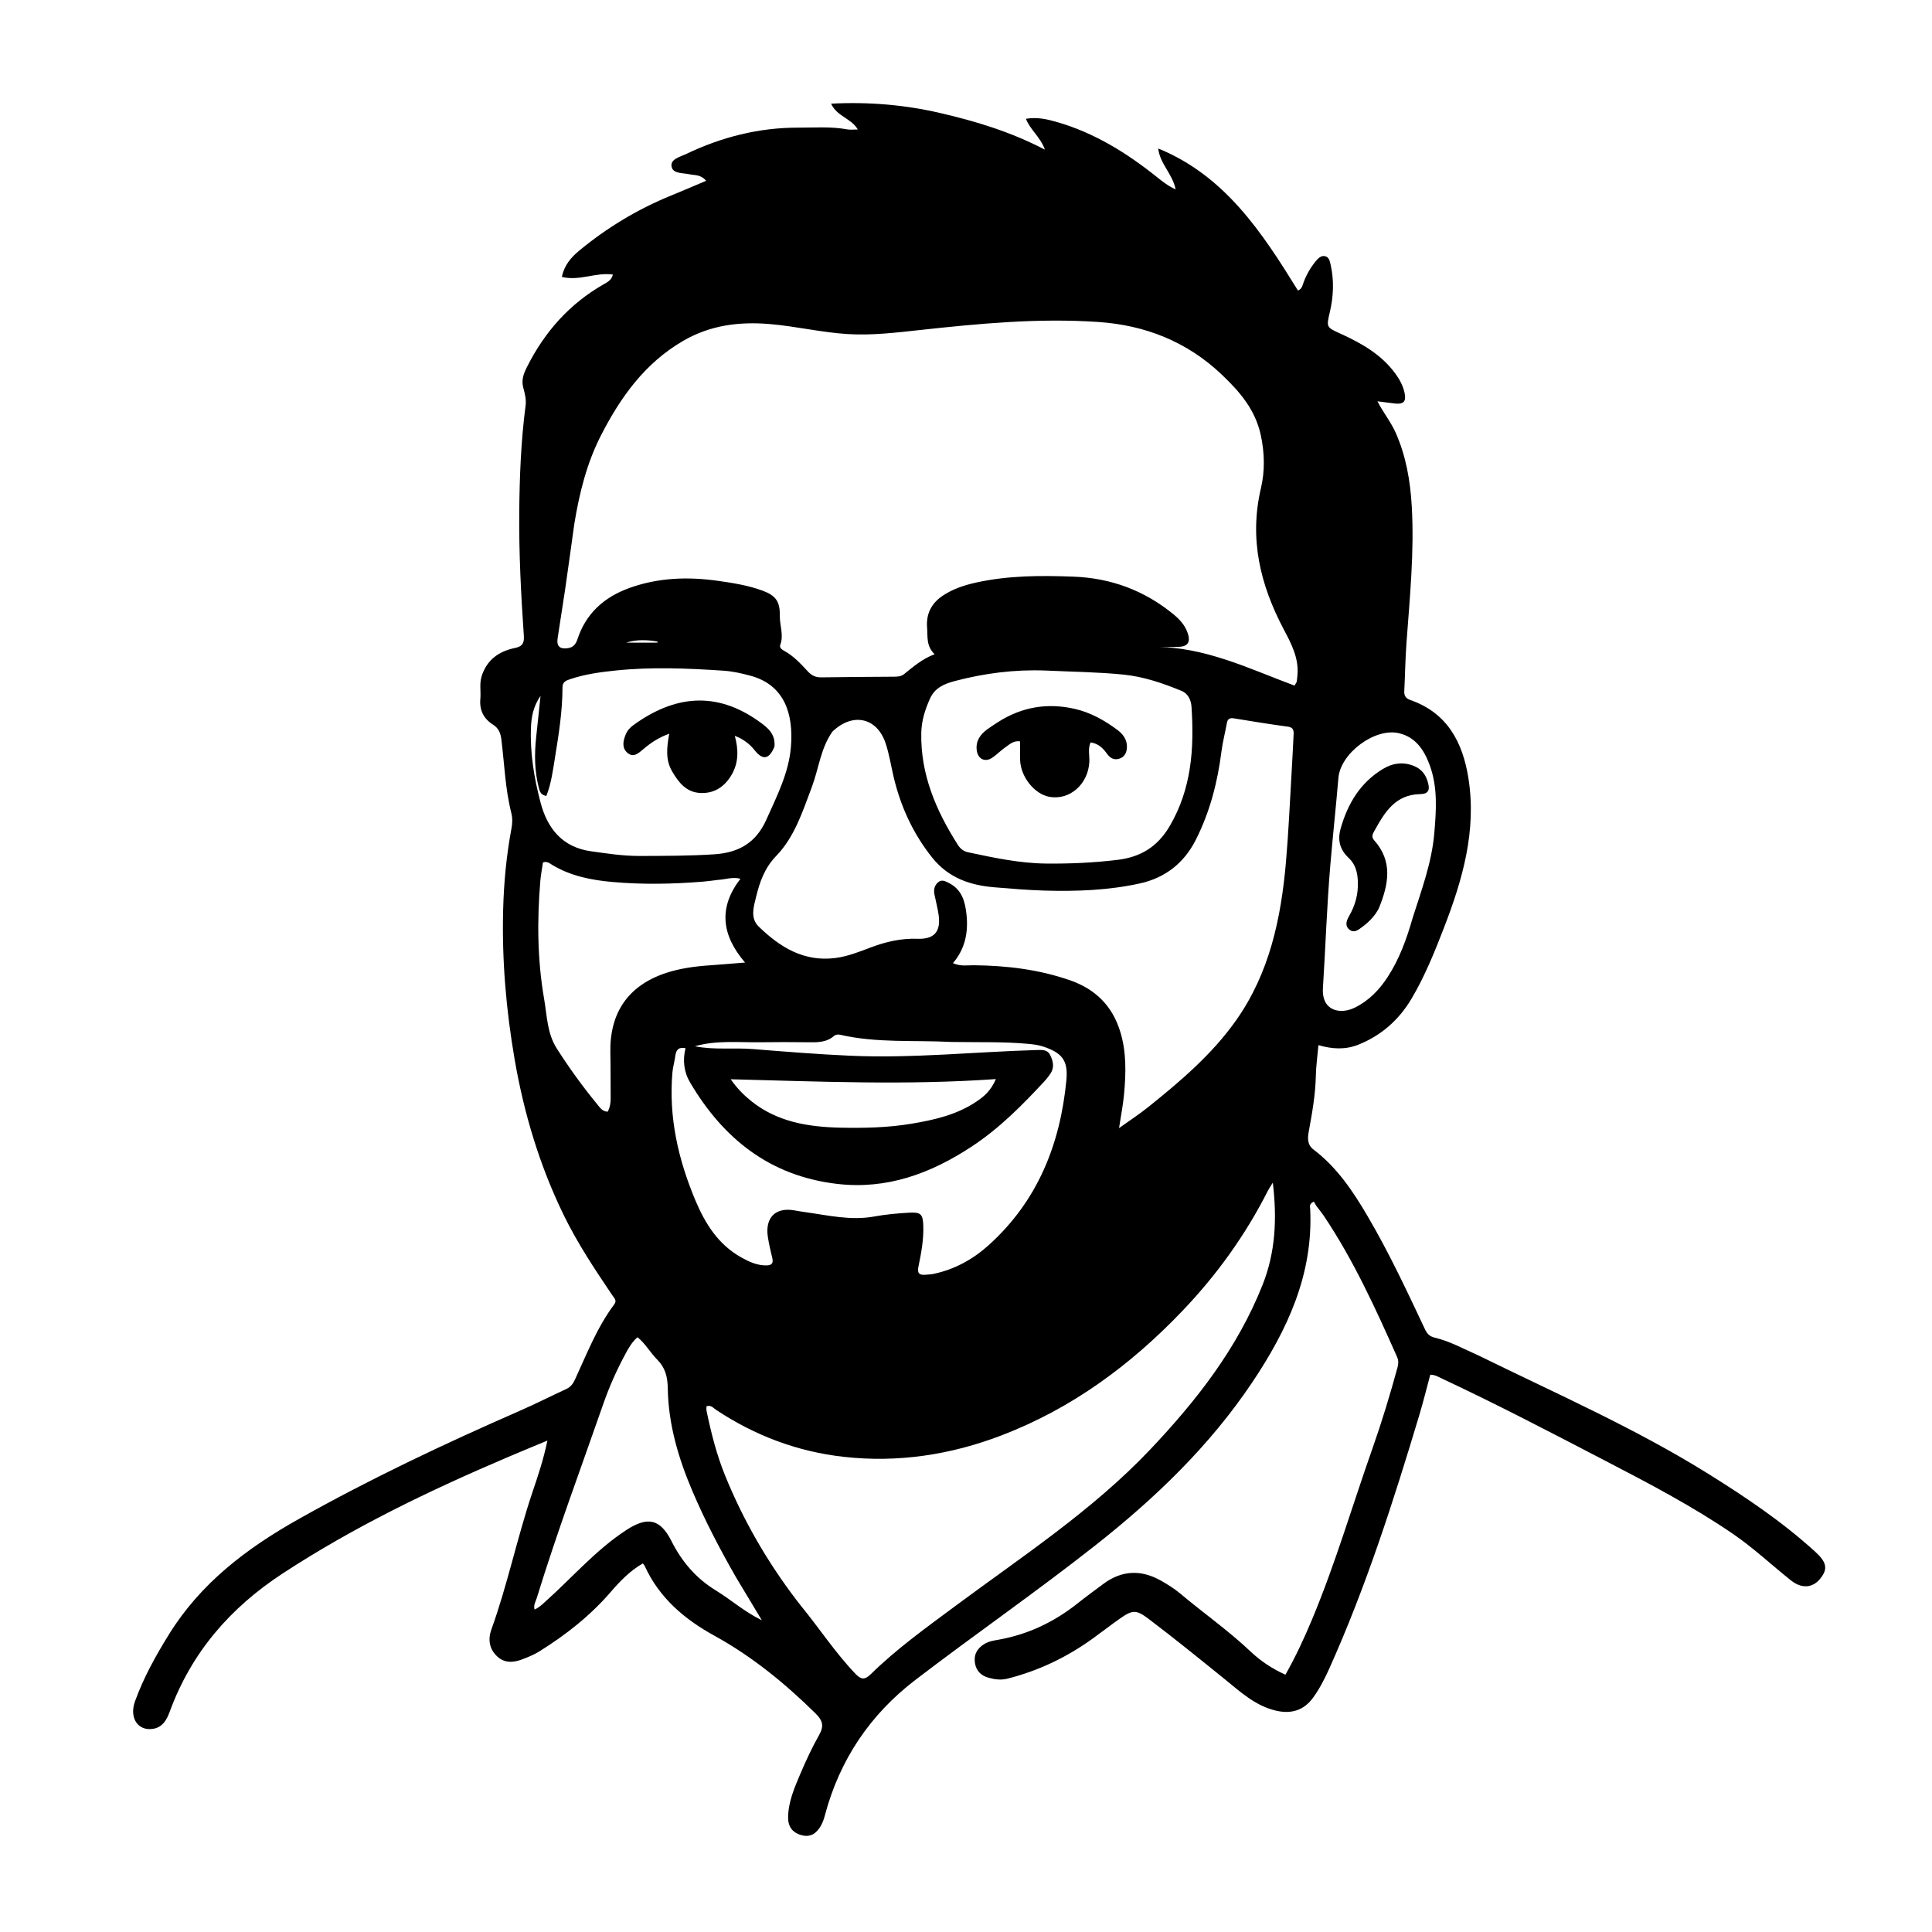 <svg version="1.1" id="Layer_1" xmlns="http://www.w3.org/2000/svg" xmlns:xlink="http://www.w3.org/1999/xlink" x="0px" y="0px"
	 width="100%" viewBox="0 0 1024 1024" enable-background="new 0 0 1024 1024" xml:space="preserve">
<path fill="#000000" opacity="1" stroke="none" 
	d="
M783.536,718.382 
	C824.834,738.648 866.701,757.001 905.526,781.216 
	C925.325,793.564 944.666,806.594 962.003,822.356 
	C968.219,828.007 968.961,831.539 964.751,836.741 
	C960.787,841.638 955.009,842.221 949.26,837.656 
	C938.958,829.474 929.345,820.4 918.472,812.966 
	C896.842,798.178 873.632,786.081 850.435,774.023 
	C821.769,759.122 793.124,744.167 763.849,730.472 
	C762.215,729.708 760.664,728.669 758.069,728.627 
	C756.153,735.724 754.393,742.93 752.262,750.024 
	C738.565,795.62 724.078,840.94 704.511,884.453 
	C702.118,889.776 699.473,894.95 696.036,899.709 
	C691.014,906.662 684.279,908.555 676.223,906.668 
	C665.225,904.092 657.206,896.514 648.842,889.756 
	C635.626,879.077 622.434,868.371 608.885,858.12 
	C602.187,853.053 600.312,853.121 593.33,858.061 
	C588.572,861.428 583.96,865.001 579.236,868.417 
	C565.471,878.371 550.415,885.575 533.911,889.733 
	C530.527,890.585 527.293,890.144 524.061,889.264 
	C520.01,888.161 517.378,885.62 516.731,881.355 
	C516.048,876.856 517.998,873.632 521.766,871.333 
	C524.106,869.905 526.783,869.513 529.376,869.049 
	C544.962,866.254 558.76,859.668 571.11,849.846 
	C575.542,846.322 580.133,842.997 584.665,839.598 
	C594.553,832.182 604.894,831.819 615.492,837.866 
	C618.955,839.842 622.406,841.975 625.446,844.531 
	C637.813,854.927 651.08,864.225 662.845,875.352 
	C668.184,880.401 674.23,884.427 681.31,887.637 
	C686.76,877.968 691.304,868.189 695.459,858.238 
	C707.846,828.57 716.85,797.701 727.531,767.426 
	C732.456,753.466 736.726,739.295 740.643,725.017 
	C741.185,723.041 741.392,721.253 740.5,719.244 
	C729.071,693.504 717.398,667.894 701.639,644.406 
	C700.435,642.611 699.005,640.97 697.742,639.213 
	C697.154,638.394 696.714,637.469 696.373,636.878 
	C693.737,638.032 694.367,639.59 694.422,640.725 
	C696.125,675.421 682.339,704.905 663.642,732.783 
	C641.022,766.512 612.13,794.195 580.442,819.165 
	C549.303,843.703 516.686,866.271 485.212,890.36 
	C461.135,908.787 445.038,932.713 437.224,962.109 
	C436.715,964.024 436.068,965.973 435.085,967.675 
	C432.837,971.563 429.799,974.024 424.831,972.681 
	C419.884,971.343 417.636,967.99 417.707,963.155 
	C417.828,954.994 421.042,947.587 424.154,940.265 
	C427.147,933.223 430.387,926.24 434.148,919.587 
	C436.843,914.821 436.097,911.931 432.206,908.105 
	C415.99,892.155 398.633,877.952 378.562,866.912 
	C362.934,858.316 349.426,846.952 341.76,830.081 
	C341.563,829.649 341.2,829.292 340.724,828.638 
	C333.938,832.583 328.746,837.909 323.879,843.571 
	C312.912,856.331 299.853,866.578 285.641,875.413 
	C282.979,877.068 279.99,878.251 277.051,879.392 
	C272.321,881.229 267.521,881.709 263.483,877.909 
	C259.268,873.942 258.57,868.847 260.452,863.631 
	C269.037,839.831 274.107,814.987 282.168,791.027 
	C285.121,782.25 288.122,773.435 290.124,763.541 
	C282.693,766.644 275.836,769.457 269.019,772.363 
	C227.76,789.955 187.473,809.326 149.803,833.98 
	C121.935,852.22 101.423,875.919 89.925,907.299 
	C88.431,911.376 86.28,915.383 81.368,916.271 
	C73.205,917.746 68.347,910.596 71.562,901.712 
	C76.116,889.122 82.584,877.482 89.627,866.139 
	C106.392,839.141 130.619,820.721 157.89,805.368 
	C195.981,783.923 235.403,765.298 275.404,747.795 
	C283.79,744.126 291.967,739.981 300.279,736.137 
	C302.588,735.069 303.82,733.202 304.811,731.049 
	C311.074,717.449 316.507,703.416 325.599,691.297 
	C327.141,689.242 325.467,687.919 324.489,686.466 
	C315.275,672.783 306.124,659.06 298.868,644.194 
	C286.081,617.993 277.758,590.342 272.802,561.698 
	C268.258,535.437 265.982,508.947 266.673,482.259 
	C267.048,467.79 268.406,453.408 271.075,439.178 
	C271.612,436.317 271.701,433.656 270.987,430.824 
	C267.766,418.048 267.349,404.875 265.732,391.874 
	C265.31,388.485 264.246,385.924 261.261,384.037 
	C256.346,380.931 254.055,376.404 254.593,370.487 
	C254.953,366.525 254.036,362.473 255.236,358.57 
	C257.917,349.844 264.272,345.23 272.854,343.466 
	C276.606,342.695 277.933,341.13 277.653,337.084 
	C276.151,315.324 275.031,293.521 275.211,271.717 
	C275.368,252.769 276.112,233.798 278.578,214.963 
	C279.003,211.712 278.18,208.586 277.371,205.618 
	C276.196,201.313 277.549,198.003 279.425,194.284 
	C288.755,175.784 301.917,160.976 320.009,150.65 
	C321.909,149.566 324.151,148.466 324.839,145.516 
	C315.813,144.213 307.173,149.071 297.797,146.773 
	C299.026,140.655 302.613,136.462 307.006,132.831 
	C321.752,120.647 337.948,110.875 355.675,103.648 
	C361.743,101.174 367.757,98.569 374.254,95.831 
	C371.468,92.44 368.271,92.965 365.505,92.376 
	C361.995,91.629 356.776,92.134 355.986,88.464 
	C355.095,84.325 360.34,83.219 363.459,81.723 
	C382.305,72.682 402.147,67.6 423.137,67.653 
	C431.78,67.674 440.458,66.971 449.06,68.581 
	C450.612,68.871 452.266,68.622 454.658,68.622 
	C451.085,62.549 443.665,61.82 440.492,54.943 
	C460.616,53.911 479.636,55.567 498.379,59.917 
	C517.019,64.243 535.334,69.705 553.824,79.306 
	C551.261,72.368 545.998,68.779 543.761,62.959 
	C549.563,61.981 554.662,63.097 559.736,64.54 
	C579.807,70.25 597.126,80.968 613.246,93.89 
	C616.175,96.238 619.142,98.577 623.105,100.388 
	C621.49,92.158 614.75,86.77 613.872,78.69 
	C649.296,93.181 668.902,123.173 687.932,153.977 
	C690.047,153.214 690.318,151.341 690.923,149.688 
	C692.424,145.582 694.6,141.84 697.352,138.465 
	C698.616,136.915 700.222,135.275 702.396,135.802 
	C704.389,136.285 704.833,138.431 705.234,140.189 
	C707.153,148.609 706.798,157.028 704.844,165.389 
	C702.93,173.58 702.953,173.417 710.79,176.994 
	C721.776,182.008 732.168,187.916 739.528,197.961 
	C741.821,201.09 743.625,204.406 744.453,208.224 
	C745.436,212.764 743.946,214.416 739.279,213.867 
	C736.532,213.543 733.79,213.176 730.067,212.705 
	C733.36,218.99 737.266,223.754 739.75,229.371 
	C745.221,241.742 747.469,254.793 748.249,268.092 
	C749.674,292.399 747.221,316.592 745.458,340.8 
	C744.842,349.259 744.727,357.752 744.299,366.226 
	C744.172,368.738 745.011,370.156 747.527,371.033 
	C767.073,377.842 775.243,393.373 778.274,412.349 
	C782.713,440.137 775.231,466.152 765.365,491.649 
	C760.38,504.532 755.21,517.399 748.143,529.316 
	C741.508,540.505 732.2,548.815 719.943,553.709 
	C712.986,556.486 706.062,556.059 698.789,553.94 
	C698.284,559.712 697.536,564.979 697.422,570.258 
	C697.208,580.113 695.504,589.745 693.732,599.383 
	C693.051,603.091 692.715,606.662 696.263,609.349 
	C708.759,618.813 717.239,631.601 725.008,644.85 
	C736.308,664.12 745.758,684.356 755.271,704.544 
	C756.428,706.999 757.733,708.345 760.57,709.016 
	C768.546,710.905 775.73,714.947 783.536,718.382 
M304.389,277.746 
	C302.782,289.252 301.226,300.764 299.552,312.26 
	C298.285,320.964 296.811,329.637 295.544,338.341 
	C294.931,342.553 296.772,344.197 301.015,343.538 
	C303.783,343.109 305.163,341.538 306.061,338.799 
	C310.536,325.155 320.158,316.538 333.418,311.712 
	C348.805,306.113 364.66,305.594 380.662,307.873 
	C388.54,308.995 396.454,310.235 403.98,312.99 
	C411.244,315.649 413.445,318.771 413.323,326.426 
	C413.242,331.54 415.504,336.59 413.567,341.763 
	C413.005,343.264 414.284,344.203 415.501,344.865 
	C420.574,347.624 424.423,351.805 428.267,355.959 
	C430.216,358.066 432.387,359.058 435.292,359.014 
	C448.121,358.82 460.951,358.746 473.781,358.667 
	C475.657,358.656 477.575,358.562 479.035,357.405 
	C483.925,353.527 488.566,349.319 495.361,346.751 
	C490.796,342.375 491.759,337.321 491.378,332.594 
	C490.792,325.324 493.704,319.674 499.814,315.637 
	C505.19,312.084 511.21,310.127 517.391,308.761 
	C534.408,305 551.681,304.983 568.981,305.636 
	C588.94,306.389 606.693,313.003 622.118,325.722 
	C625.358,328.395 628.131,331.489 629.519,335.589 
	C631.105,340.279 629.599,342.678 624.686,342.857 
	C620.344,343.016 615.992,342.891 611.645,342.891 
	C638.389,342.719 662,354.407 686.135,363.39 
	C686.84,362.113 687.207,361.709 687.286,361.254 
	C687.485,360.112 687.566,358.949 687.671,357.793 
	C688.483,348.825 684.414,341.142 680.49,333.732 
	C667.945,310.045 662.004,285.633 668.319,258.772 
	C670.459,249.671 670.295,240.046 668.224,230.55 
	C665.3,217.145 657.221,207.728 647.525,198.515 
	C629.058,180.967 606.847,172.364 582.31,170.67 
	C550.716,168.489 519.145,171.474 487.678,174.911 
	C474.957,176.301 462.181,177.849 449.354,177.068 
	C435.433,176.221 421.805,172.909 407.889,171.749 
	C391.74,170.403 376.459,172.333 362.163,180.619 
	C341.845,192.397 328.908,210.496 318.525,230.782 
	C311.11,245.272 307.135,260.896 304.389,277.746 
M441.227,387.746 
	C434.957,396.535 433.99,407.309 430.316,417.071 
	C425.436,430.038 421.158,443.569 411.432,453.635 
	C405.231,460.053 402.683,467.424 400.751,475.304 
	C399.486,480.462 397.521,486.602 402.063,491.03 
	C413.331,502.016 426.109,509.946 442.883,507.747 
	C449.371,506.897 455.409,504.476 461.466,502.181 
	C469.473,499.147 477.609,497.263 486.288,497.573 
	C495.263,497.894 498.766,493.719 497.474,484.799 
	C496.95,481.187 495.978,477.641 495.27,474.053 
	C494.791,471.627 495.256,469.357 497.144,467.681 
	C499.209,465.847 501.323,467.191 503.176,468.144 
	C509.949,471.632 511.587,478.124 512.285,484.879 
	C513.249,494.199 511.534,502.969 505.07,510.481 
	C509.125,512.322 512.67,511.566 516.101,511.601 
	C533.489,511.779 550.551,513.811 567.085,519.551 
	C580.641,524.256 589.619,533.159 593.812,546.99 
	C597.074,557.751 596.772,568.681 595.804,579.633 
	C595.292,585.43 594.13,591.17 593.113,597.925 
	C598.792,593.857 603.82,590.594 608.472,586.862 
	C625.645,573.084 642.433,558.847 655.237,540.678 
	C672.889,515.628 678.963,486.803 681.575,457.019 
	C682.954,441.294 683.612,425.506 684.56,409.745 
	C684.969,402.94 685.297,396.131 685.637,389.323 
	C685.744,387.186 685.519,385.548 682.662,385.159 
	C673.124,383.859 663.614,382.344 654.117,380.764 
	C651.807,380.379 650.68,380.961 650.26,383.288 
	C649.349,388.343 648.028,393.339 647.383,398.424 
	C645.316,414.721 641.247,430.398 633.804,445.117 
	C627.54,457.507 617.528,465.3 604.108,468.25 
	C587.456,471.911 570.479,472.516 553.492,472.025 
	C544.685,471.771 535.888,471.011 527.102,470.29 
	C514.076,469.222 502.58,465.253 493.981,454.427 
	C483.931,441.771 477.424,427.604 473.697,412.02 
	C472.23,405.89 471.326,399.571 469.281,393.643 
	C464.678,380.302 451.933,377.482 441.227,387.746 
M421.847,847.674 
	C422.766,848.858 423.66,850.063 424.609,851.223 
	C434.303,863.076 442.714,875.95 453.327,887.08 
	C456.116,890.005 458.121,890.697 461.42,887.456 
	C475.121,873.997 490.699,862.835 506.081,851.411 
	C541.61,825.026 578.84,800.754 609.557,768.346 
	C634.116,742.435 655.827,714.679 669.168,681.065 
	C676.046,663.735 676.897,646.052 674.624,626.825 
	C673.373,628.867 672.614,629.931 672.03,631.084 
	C660.135,654.575 644.979,675.66 626.763,694.738 
	C599.348,723.448 568.159,746.476 530.91,760.749 
	C503.929,771.088 476,775.37 447.208,772.156 
	C422.659,769.415 400.093,760.888 379.483,747.217 
	C378.09,746.293 376.88,744.518 374.465,745.359 
	C374.465,746.157 374.326,746.992 374.486,747.765 
	C376.916,759.497 379.848,771.11 384.376,782.216 
	C393.855,805.466 406.236,827.092 421.847,847.674 
M554.283,355.406 
	C537.868,354.763 521.757,356.809 505.91,361.008 
	C500.491,362.444 495.475,364.583 492.949,370.2 
	C490.339,376.004 488.431,381.931 488.299,388.41 
	C487.849,410.451 496.13,429.608 507.632,447.725 
	C508.906,449.732 510.603,451.188 513.108,451.722 
	C526.751,454.625 540.375,457.548 554.425,457.702 
	C567.083,457.841 579.672,457.273 592.26,455.755 
	C604.528,454.275 613.491,448.843 619.919,437.921 
	C631.579,418.107 632.984,396.696 631.526,374.657 
	C631.29,371.089 629.809,367.651 626.207,366.17 
	C616.343,362.112 606.161,358.635 595.582,357.563 
	C582.197,356.207 568.688,356.074 554.283,355.406 
M505.498,552.272 
	C504.999,552.266 504.498,552.279 504,552.253 
	C484.431,551.23 464.686,552.912 445.338,548.449 
	C444.16,548.177 442.934,548.318 442.007,549.112 
	C437.832,552.694 432.847,552.478 427.811,552.413 
	C419.648,552.307 411.481,552.3 403.318,552.417 
	C391.587,552.586 379.753,551.237 368.309,554.547 
	C378.431,556.597 388.801,555.203 399.081,556.029 
	C416.315,557.413 433.56,558.803 450.828,559.565 
	C483.818,561.019 516.686,557.48 549.62,556.536 
	C552.355,556.457 555.173,556.26 556.598,559.17 
	C558.178,562.397 559.008,565.795 556.707,569.117 
	C555.854,570.348 554.975,571.58 553.962,572.677 
	C542.071,585.535 529.818,597.967 515.06,607.672 
	C493.331,621.96 470.141,630.611 443.572,627.475 
	C408.105,623.29 383.393,603.613 365.755,573.729 
	C362.445,568.121 361.767,561.932 363.342,555.57 
	C359.928,554.836 358.342,556.258 357.94,559.584 
	C357.582,562.542 356.652,565.439 356.396,568.4 
	C354.341,592.164 359.481,614.645 368.653,636.405 
	C373.875,648.794 380.831,659.748 392.981,666.507 
	C397.073,668.784 401.254,670.723 406.138,670.689 
	C409.128,670.668 409.99,669.526 409.305,666.688 
	C408.408,662.978 407.523,659.247 406.963,655.476 
	C405.464,645.38 411.051,639.815 420.815,641.492 
	C422.777,641.829 424.74,642.175 426.711,642.447 
	C438.858,644.124 450.884,647.053 463.338,644.773 
	C469.528,643.641 475.855,643.084 482.146,642.729 
	C488.11,642.392 489.147,643.7 489.362,649.528 
	C489.634,656.909 488.292,664.111 486.808,671.253 
	C486.063,674.84 487.176,675.919 490.466,675.65 
	C491.951,675.529 493.458,675.473 494.908,675.164 
	C506.103,672.782 515.818,667.388 524.203,659.795 
	C549.995,636.441 561.963,606.441 565.205,572.504 
	C566.205,562.033 562.895,557.965 552.756,554.647 
	C550.186,553.806 547.618,553.518 544.954,553.268 
	C532.152,552.066 519.319,552.498 505.498,552.272 
M338.578,453.675 
	C351.887,453.636 365.176,453.663 378.492,452.805 
	C391.59,451.961 400.714,446.667 406.173,434.461 
	C411.754,421.982 418.075,409.678 419.203,395.907 
	C420.649,378.249 415.77,362.975 397.635,358.109 
	C393.005,356.866 388.23,355.795 383.465,355.478 
	C364.354,354.205 345.212,353.406 326.098,355.408 
	C318.01,356.255 309.93,357.353 302.165,359.983 
	C300.07,360.692 298.133,361.414 298.132,364.286 
	C298.126,376.79 296.176,389.119 294.174,401.4 
	C293.052,408.278 292.177,415.327 289.576,421.875 
	C286.506,421.31 286.068,419.441 285.549,417.42 
	C283.281,408.578 283.204,399.648 284.185,390.65 
	C284.94,383.717 285.655,376.779 286.499,368.801 
	C282.534,374.576 281.624,380.165 281.414,385.789 
	C280.912,399.185 283.094,412.327 286.459,425.215 
	C290.1,439.164 298.092,449.101 313.338,451.205 
	C321.393,452.316 329.437,453.625 338.578,453.675 
M380.556,466.361 
	C377.755,466.69 374.961,467.112 372.152,467.333 
	C356.216,468.592 340.295,468.895 324.328,467.444 
	C313.262,466.439 302.65,464.315 292.964,458.598 
	C291.474,457.718 290.051,456.276 287.781,457.128 
	C287.312,460.341 286.663,463.587 286.388,466.865 
	C284.632,487.806 284.801,508.717 288.399,529.464 
	C289.944,538.373 289.963,547.674 295.13,555.767 
	C301.68,566.029 308.786,575.865 316.51,585.256 
	C317.904,586.95 319.206,589.107 322.096,589.223 
	C323.298,586.943 323.694,584.56 323.67,582.039 
	C323.593,574.049 323.675,566.056 323.5,558.068 
	C323.037,536.979 332.791,522.568 352.459,515.874 
	C360.194,513.241 368.27,512.182 376.413,511.626 
	C382.252,511.228 388.083,510.706 394.887,510.161 
	C382.344,495.525 380.725,480.967 392.457,465.755 
	C388.193,464.652 384.855,466.108 380.556,466.361 
M390.222,836.207 
	C381.682,821.326 373.729,806.144 367,790.351 
	C359.591,772.961 354.247,754.929 353.938,735.968 
	C353.835,729.647 352.625,724.932 348.297,720.573 
	C344.622,716.873 342.056,712.114 337.89,708.742 
	C334.816,711.473 333.139,714.552 331.485,717.612 
	C326.886,726.12 322.94,734.96 319.772,744.069 
	C307.868,778.3 295.162,812.259 284.519,846.921 
	C283.927,848.847 282.647,850.733 283.33,853.071 
	C285.848,851.998 287.572,850.197 289.421,848.54 
	C303.534,835.897 315.953,821.368 332.035,810.91 
	C343.126,803.698 349.906,804.925 355.86,816.757 
	C361.41,827.784 368.986,836.612 379.554,843.056 
	C387.4,847.84 394.3,854.124 403.795,858.782 
	C398.964,850.73 394.792,843.777 390.222,836.207 
M748.745,486.47 
	C753.433,471.753 758.879,457.167 760.202,441.667 
	C761.232,429.603 762.108,417.354 757.794,405.598 
	C754.876,397.647 750.458,390.808 741.599,388.64 
	C728.863,385.523 710.498,399.131 709.384,412.321 
	C708.071,427.875 706.375,443.392 705.062,458.95 
	C703.244,480.503 702.553,502.101 701.181,523.666 
	C700.403,535.895 710.392,537.877 718.14,534.036 
	C725.523,530.375 731.009,524.701 735.461,517.878 
	C741.625,508.429 745.462,497.999 748.745,486.47 
M445.557,597.698 
	C458.053,597.935 470.519,597.686 482.892,595.629 
	C495.099,593.599 507.075,590.916 517.559,583.845 
	C521.527,581.169 525.171,578.185 527.833,571.931 
	C480.468,575.287 434.261,573.215 387.283,572.027 
	C390.776,576.984 394.298,580.506 398.201,583.628 
	C411.775,594.487 427.817,597.299 445.557,597.698 
M347.706,340.615 
	C347.887,340.332 348.832,341.136 348.453,340.092 
	C348.42,340.001 348.152,339.978 347.989,339.952 
	C342.632,339.093 337.275,338.915 331.895,340.62 
	C336.957,340.62 342.019,340.62 347.706,340.615 
z"/>
<path fill="#000000" opacity="1" stroke="none" 
	d="
M528.898,382.763 
	C541.739,374.551 555.368,372.444 569.694,375.729 
	C578.029,377.641 585.5,381.839 592.34,386.95 
	C595.166,389.063 597.318,391.887 597.3,395.757 
	C597.286,398.664 596.244,401.087 593.381,402.078 
	C590.727,402.998 588.513,401.966 586.874,399.685 
	C584.713,396.678 582.256,394.078 578.021,393.492 
	C576.498,396.959 577.55,400.452 577.374,403.816 
	C576.75,415.692 566.937,424.309 556.132,422.323 
	C548.335,420.889 541.05,411.842 540.692,403.006 
	C540.558,399.713 540.67,396.41 540.67,392.941 
	C537.161,392.411 535.091,394.569 532.886,396.066 
	C530.419,397.741 528.347,400.002 525.863,401.646 
	C521.971,404.221 518.208,402.221 517.678,397.574 
	C517.118,392.671 519.541,389.306 523.222,386.588 
	C524.959,385.306 526.783,384.143 528.898,382.763 
z"/>
<path fill="#000000" opacity="1" stroke="none" 
	d="
M410.488,395.673 
	C407.773,402.459 404.344,403.087 400.111,397.804 
	C397.451,394.484 394.342,391.868 389.463,390.01 
	C391.458,397.256 391.482,404.078 387.969,410.297 
	C384.385,416.642 379,420.6 371.37,420.305 
	C363.75,420.01 359.694,414.742 356.229,408.829 
	C352.639,402.701 353.4,396.119 354.712,388.886 
	C349.206,390.862 345.012,393.655 341.096,396.959 
	C338.54,399.116 335.755,401.911 332.422,398.906 
	C329.441,396.218 330.298,392.533 331.683,389.177 
	C332.53,387.126 334.066,385.509 335.811,384.249 
	C357.286,368.734 379.401,365.959 402.486,382.527 
	C406.922,385.71 411.069,389.013 410.488,395.673 
z"/>
<path fill="#000000" opacity="1" stroke="none" 
	d="
M730.769,481.525 
	C728.514,485.77 725.462,488.771 721.926,491.368 
	C719.865,492.882 717.716,494.71 715.256,492.76 
	C712.611,490.661 713.701,487.863 715.062,485.503 
	C718.304,479.881 719.929,473.949 719.703,467.41 
	C719.536,462.553 718.504,458.16 714.858,454.751 
	C710.148,450.348 708.791,445.332 710.614,438.983 
	C714.379,425.87 720.943,414.899 732.825,407.644 
	C738.096,404.426 743.681,403.613 749.527,406.032 
	C753.135,407.524 755.414,410.173 756.603,413.91 
	C758.069,418.518 757.339,420.809 752.782,420.894 
	C739.492,421.142 733.935,430.515 728.515,440.276 
	C727.645,441.844 726.648,443.488 728.277,445.302 
	C738.392,456.567 735.985,468.792 730.769,481.525 
z"/>
</svg>